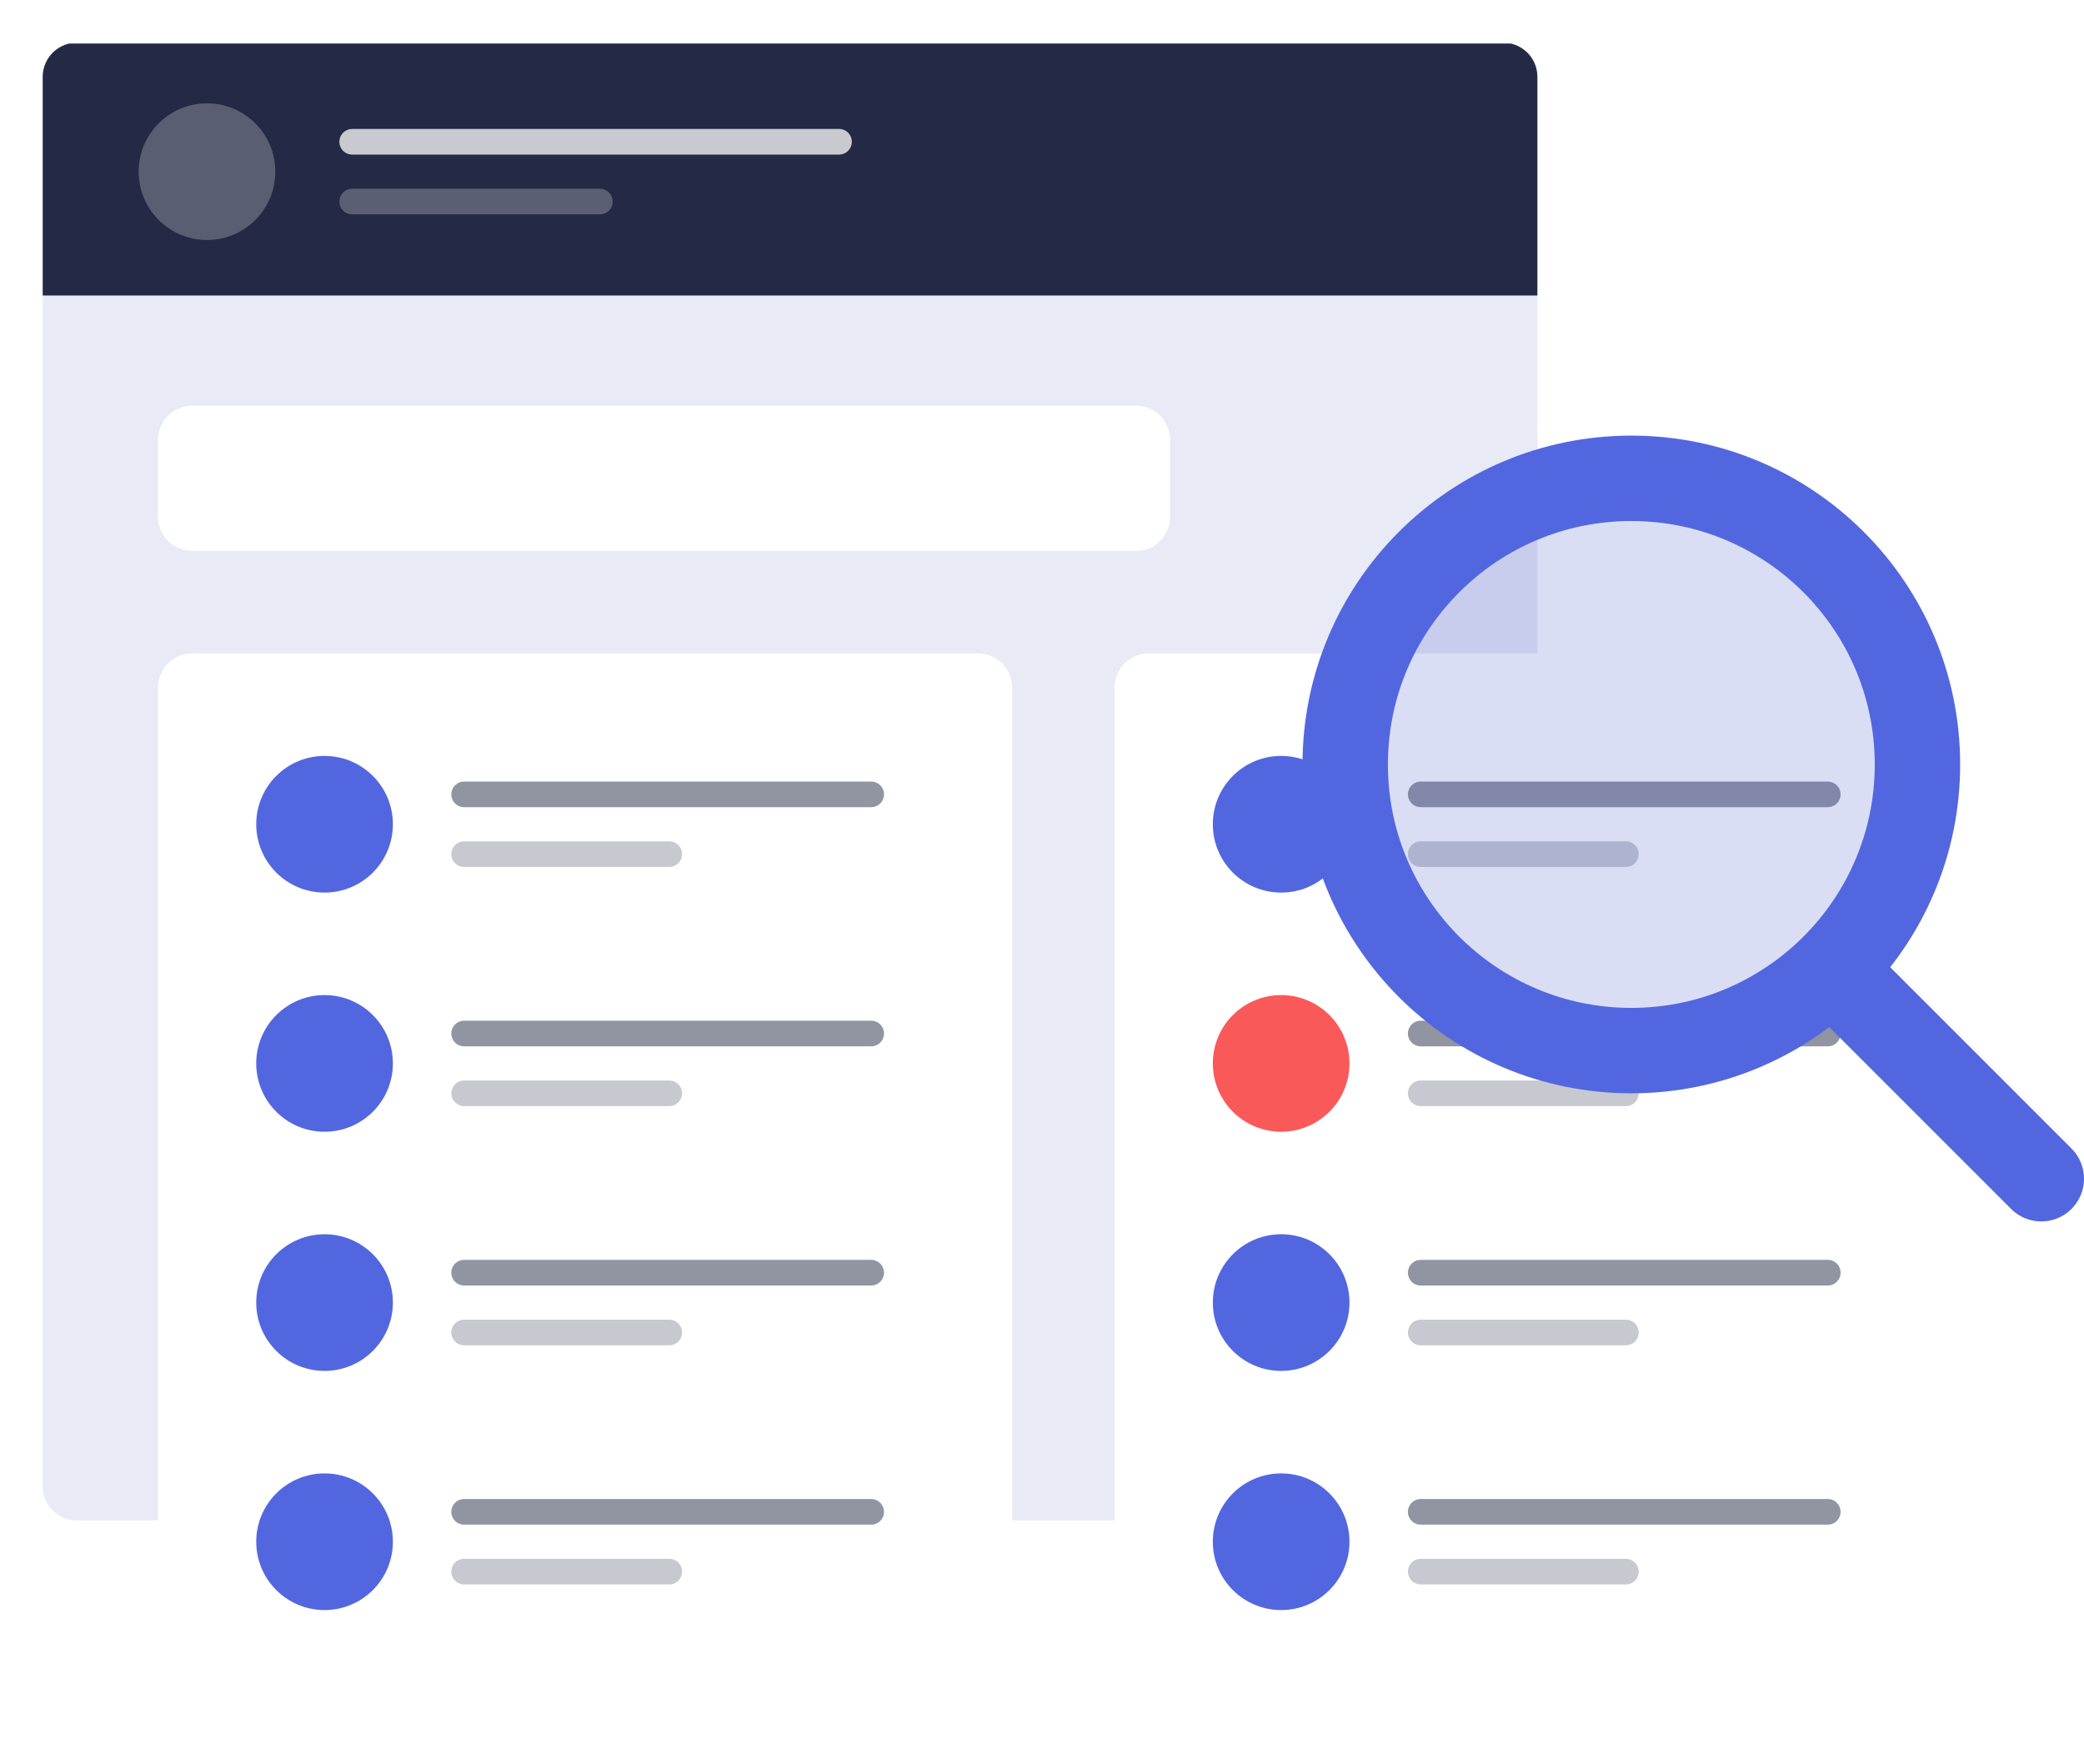 <?xml version="1.0" encoding="utf-8"?>
<svg width="488px" height="413px" viewBox="0 0 488 413" version="1.1" xmlns:xlink="http://www.w3.org/1999/xlink" xmlns="http://www.w3.org/2000/svg">
  <desc>Created with Lunacy</desc>
  <defs>
    <filter filterUnits="userSpaceOnUse" color-interpolation-filters="sRGB" id="filter_1">
      <feFlood flood-opacity="0" result="BackgroundImageFix" />
      <feColorMatrix in="SourceAlpha" type="matrix" values="0 0 0 0 0 0 0 0 0 0 0 0 0 0 0 0 0 0 127 0" />
      <feOffset dx="0" dy="5" />
      <feGaussianBlur stdDeviation="5" />
      <feColorMatrix type="matrix" values="0 0 0 0 0.286 0 0 0 0 0.365 0 0 0 0 0.812 0 0 0 0.082 0" />
      <feBlend mode="normal" in2="BackgroundImageFix" result="effect0_dropShadow" />
      <feBlend mode="normal" in="SourceGraphic" in2="effect0_dropShadow" result="shape" />
    </filter>
    <path d="M7.999 0L342.001 0Q342.197 0 342.393 0.01Q342.59 0.019 342.785 0.039Q342.98 0.058 343.175 0.087Q343.369 0.115 343.562 0.154Q343.754 0.192 343.945 0.24Q344.135 0.287 344.323 0.344Q344.511 0.401 344.696 0.468Q344.881 0.534 345.062 0.609Q345.243 0.684 345.421 0.768Q345.599 0.852 345.772 0.945Q345.945 1.037 346.113 1.138Q346.282 1.239 346.445 1.348Q346.608 1.457 346.766 1.574Q346.924 1.691 347.076 1.816Q347.227 1.94 347.373 2.072Q347.518 2.204 347.657 2.343Q347.796 2.482 347.928 2.627Q348.06 2.773 348.184 2.924Q348.309 3.076 348.426 3.234Q348.543 3.392 348.652 3.555Q348.761 3.718 348.862 3.887Q348.963 4.055 349.055 4.228Q349.148 4.401 349.232 4.579Q349.316 4.756 349.391 4.938Q349.466 5.119 349.532 5.304Q349.599 5.489 349.656 5.677Q349.712 5.865 349.76 6.055Q349.808 6.246 349.846 6.438Q349.885 6.631 349.913 6.825Q349.942 7.02 349.961 7.215Q349.981 7.41 349.99 7.607Q350 7.803 350 7.999L350 338.001Q350 338.197 349.99 338.393Q349.981 338.59 349.961 338.785Q349.942 338.98 349.913 339.175Q349.885 339.369 349.846 339.561Q349.808 339.754 349.76 339.945Q349.713 340.135 349.656 340.323Q349.599 340.511 349.532 340.696Q349.466 340.881 349.391 341.062Q349.316 341.243 349.232 341.421Q349.148 341.598 349.055 341.772Q348.963 341.945 348.862 342.113Q348.761 342.282 348.652 342.445Q348.543 342.608 348.426 342.766Q348.309 342.924 348.184 343.075Q348.06 343.227 347.928 343.373Q347.796 343.518 347.657 343.657Q347.518 343.796 347.373 343.928Q347.227 344.06 347.076 344.184Q346.924 344.309 346.766 344.426Q346.608 344.543 346.445 344.652Q346.282 344.761 346.113 344.862Q345.945 344.963 345.772 345.055Q345.598 345.148 345.421 345.232Q345.243 345.316 345.062 345.391Q344.881 345.466 344.696 345.532Q344.511 345.599 344.323 345.656Q344.135 345.713 343.945 345.76Q343.754 345.808 343.562 345.846Q343.369 345.885 343.175 345.913Q342.98 345.942 342.785 345.961Q342.59 345.981 342.393 345.99Q342.197 346 342.001 346L7.999 346Q7.803 346 7.607 345.99Q7.41 345.981 7.215 345.961Q7.02 345.942 6.825 345.913Q6.631 345.885 6.438 345.846Q6.246 345.808 6.055 345.76Q5.865 345.713 5.677 345.656Q5.489 345.599 5.304 345.532Q5.119 345.466 4.938 345.391Q4.756 345.316 4.579 345.232Q4.401 345.148 4.228 345.055Q4.055 344.963 3.887 344.862Q3.718 344.761 3.555 344.652Q3.392 344.543 3.234 344.426Q3.076 344.309 2.924 344.184Q2.773 344.06 2.627 343.928Q2.482 343.796 2.343 343.657Q2.204 343.518 2.072 343.373Q1.94 343.227 1.816 343.075Q1.691 342.924 1.574 342.766Q1.457 342.608 1.348 342.445Q1.239 342.282 1.138 342.113Q1.037 341.945 0.945 341.772Q0.852 341.598 0.768 341.421Q0.684 341.243 0.609 341.062Q0.534 340.881 0.468 340.696Q0.401 340.511 0.344 340.323Q0.287 340.135 0.24 339.945Q0.192 339.754 0.154 339.561Q0.115 339.369 0.087 339.175Q0.058 338.98 0.039 338.785Q0.019 338.59 0.01 338.393Q0 338.197 0 338.001L0 7.999Q0 7.803 0.01 7.607Q0.019 7.41 0.039 7.215Q0.058 7.02 0.087 6.825Q0.115 6.631 0.154 6.438Q0.192 6.246 0.24 6.055Q0.287 5.865 0.344 5.677Q0.401 5.489 0.468 5.304Q0.534 5.119 0.609 4.938Q0.684 4.756 0.768 4.579Q0.852 4.401 0.945 4.228Q1.037 4.055 1.138 3.887Q1.239 3.718 1.348 3.555Q1.457 3.392 1.574 3.234Q1.691 3.076 1.816 2.924Q1.94 2.773 2.072 2.627Q2.204 2.482 2.343 2.343Q2.482 2.204 2.627 2.072Q2.773 1.94 2.924 1.816Q3.076 1.691 3.234 1.574Q3.392 1.457 3.555 1.348Q3.718 1.239 3.887 1.138Q4.055 1.037 4.228 0.945Q4.401 0.852 4.579 0.768Q4.756 0.684 4.938 0.609Q5.119 0.534 5.304 0.468Q5.489 0.401 5.677 0.344Q5.865 0.287 6.055 0.24Q6.246 0.192 6.438 0.154Q6.631 0.115 6.825 0.087Q7.02 0.058 7.215 0.039Q7.41 0.019 7.607 0.01Q7.803 0 7.999 0L7.999 0Z" id="path_1" />
    <clipPath id="mask_1">
      <use xlink:href="#path_1" />
    </clipPath>
  </defs>
  <g id="Group-3" transform="translate(10 10)">
    <g id="Search">
      <path d="M7.999 0L342.001 0Q342.197 0 342.393 0.01Q342.59 0.019 342.785 0.039Q342.98 0.058 343.175 0.087Q343.369 0.115 343.562 0.154Q343.754 0.192 343.945 0.24Q344.135 0.287 344.323 0.344Q344.511 0.401 344.696 0.468Q344.881 0.534 345.062 0.609Q345.243 0.684 345.421 0.768Q345.599 0.852 345.772 0.945Q345.945 1.037 346.113 1.138Q346.282 1.239 346.445 1.348Q346.608 1.457 346.766 1.574Q346.924 1.691 347.076 1.816Q347.227 1.94 347.373 2.072Q347.518 2.204 347.657 2.343Q347.796 2.482 347.928 2.627Q348.06 2.773 348.184 2.924Q348.309 3.076 348.426 3.234Q348.543 3.392 348.652 3.555Q348.761 3.718 348.862 3.887Q348.963 4.055 349.055 4.228Q349.148 4.401 349.232 4.579Q349.316 4.756 349.391 4.938Q349.466 5.119 349.532 5.304Q349.599 5.489 349.656 5.677Q349.712 5.865 349.76 6.055Q349.808 6.246 349.846 6.438Q349.885 6.631 349.913 6.825Q349.942 7.02 349.961 7.215Q349.981 7.41 349.99 7.607Q350 7.803 350 7.999L350 338.001Q350 338.197 349.99 338.393Q349.981 338.59 349.961 338.785Q349.942 338.98 349.913 339.175Q349.885 339.369 349.846 339.561Q349.808 339.754 349.76 339.945Q349.713 340.135 349.656 340.323Q349.599 340.511 349.532 340.696Q349.466 340.881 349.391 341.062Q349.316 341.243 349.232 341.421Q349.148 341.598 349.055 341.772Q348.963 341.945 348.862 342.113Q348.761 342.282 348.652 342.445Q348.543 342.608 348.426 342.766Q348.309 342.924 348.184 343.075Q348.06 343.227 347.928 343.373Q347.796 343.518 347.657 343.657Q347.518 343.796 347.373 343.928Q347.227 344.06 347.076 344.184Q346.924 344.309 346.766 344.426Q346.608 344.543 346.445 344.652Q346.282 344.761 346.113 344.862Q345.945 344.963 345.772 345.055Q345.598 345.148 345.421 345.232Q345.243 345.316 345.062 345.391Q344.881 345.466 344.696 345.532Q344.511 345.599 344.323 345.656Q344.135 345.713 343.945 345.76Q343.754 345.808 343.562 345.846Q343.369 345.885 343.175 345.913Q342.98 345.942 342.785 345.961Q342.59 345.981 342.393 345.99Q342.197 346 342.001 346L7.999 346Q7.803 346 7.607 345.99Q7.41 345.981 7.215 345.961Q7.02 345.942 6.825 345.913Q6.631 345.885 6.438 345.846Q6.246 345.808 6.055 345.76Q5.865 345.713 5.677 345.656Q5.489 345.599 5.304 345.532Q5.119 345.466 4.938 345.391Q4.756 345.316 4.579 345.232Q4.401 345.148 4.228 345.055Q4.055 344.963 3.887 344.862Q3.718 344.761 3.555 344.652Q3.392 344.543 3.234 344.426Q3.076 344.309 2.924 344.184Q2.773 344.06 2.627 343.928Q2.482 343.796 2.343 343.657Q2.204 343.518 2.072 343.373Q1.94 343.227 1.816 343.075Q1.691 342.924 1.574 342.766Q1.457 342.608 1.348 342.445Q1.239 342.282 1.138 342.113Q1.037 341.945 0.945 341.772Q0.852 341.598 0.768 341.421Q0.684 341.243 0.609 341.062Q0.534 340.881 0.468 340.696Q0.401 340.511 0.344 340.323Q0.287 340.135 0.24 339.945Q0.192 339.754 0.154 339.561Q0.115 339.369 0.087 339.175Q0.058 338.98 0.039 338.785Q0.019 338.59 0.01 338.393Q0 338.197 0 338.001L0 7.999Q0 7.803 0.01 7.607Q0.019 7.41 0.039 7.215Q0.058 7.02 0.087 6.825Q0.115 6.631 0.154 6.438Q0.192 6.246 0.24 6.055Q0.287 5.865 0.344 5.677Q0.401 5.489 0.468 5.304Q0.534 5.119 0.609 4.938Q0.684 4.756 0.768 4.579Q0.852 4.401 0.945 4.228Q1.037 4.055 1.138 3.887Q1.239 3.718 1.348 3.555Q1.457 3.392 1.574 3.234Q1.691 3.076 1.816 2.924Q1.94 2.773 2.072 2.627Q2.204 2.482 2.343 2.343Q2.482 2.204 2.627 2.072Q2.773 1.94 2.924 1.816Q3.076 1.691 3.234 1.574Q3.392 1.457 3.555 1.348Q3.718 1.239 3.887 1.138Q4.055 1.037 4.228 0.945Q4.401 0.852 4.579 0.768Q4.756 0.684 4.938 0.609Q5.119 0.534 5.304 0.468Q5.489 0.401 5.677 0.344Q5.865 0.287 6.055 0.24Q6.246 0.192 6.438 0.154Q6.631 0.115 6.825 0.087Q7.02 0.058 7.215 0.039Q7.41 0.019 7.607 0.01Q7.803 0 7.999 0L7.999 0Z" id="Mask" fill="#E8EAF6" stroke="none" />
      <g clip-path="url(#mask_1)">
        <g id="Group-28" transform="translate(-3.53 0.197)">
          <path d="M0 0L547 0L547 59L0 59L0 0Z" id="Rectangle" fill="#242A45" stroke="none" />
          <g id="Group-7" transform="translate(26 14)">
            <path d="M16 32C24.837 32 32 24.837 32 16C32 7.163 24.837 0 16 0C7.163 0 0 7.163 0 16C0 24.837 7.163 32 16 32Z" id="Oval" fill="#FFFFFF" fill-opacity="0.245" stroke="none" />
            <g id="Group-6" transform="translate(47 6)">
              <path d="M2.999 0L117.001 0Q117.148 0 117.295 0.014Q117.442 0.029 117.586 0.058Q117.731 0.086 117.872 0.129Q118.013 0.172 118.149 0.228Q118.285 0.285 118.415 0.354Q118.545 0.424 118.667 0.505Q118.79 0.587 118.904 0.681Q119.017 0.774 119.122 0.878Q119.226 0.983 119.319 1.096Q119.413 1.21 119.495 1.333Q119.576 1.455 119.646 1.585Q119.715 1.715 119.772 1.851Q119.828 1.987 119.871 2.128Q119.914 2.269 119.942 2.414Q119.971 2.558 119.986 2.705Q120 2.852 120 2.999L120 3.001Q120 3.148 119.986 3.295Q119.971 3.442 119.942 3.586Q119.914 3.731 119.871 3.872Q119.828 4.013 119.772 4.149Q119.715 4.285 119.646 4.415Q119.576 4.545 119.495 4.667Q119.413 4.79 119.319 4.904Q119.226 5.017 119.122 5.122Q119.017 5.226 118.904 5.319Q118.79 5.413 118.667 5.495Q118.545 5.576 118.415 5.646Q118.285 5.715 118.149 5.772Q118.013 5.828 117.872 5.871Q117.731 5.914 117.586 5.942Q117.442 5.971 117.295 5.986Q117.148 6 117.001 6L2.999 6Q2.852 6 2.705 5.986Q2.558 5.971 2.414 5.942Q2.269 5.914 2.128 5.871Q1.987 5.828 1.851 5.772Q1.715 5.715 1.585 5.646Q1.455 5.576 1.333 5.495Q1.21 5.413 1.096 5.319Q0.983 5.226 0.878 5.122Q0.774 5.017 0.681 4.904Q0.587 4.79 0.505 4.667Q0.424 4.545 0.354 4.415Q0.285 4.285 0.228 4.149Q0.172 4.013 0.129 3.872Q0.086 3.731 0.058 3.586Q0.029 3.442 0.014 3.295Q0 3.148 0 3.001L0 2.999Q0 2.852 0.014 2.705Q0.029 2.558 0.058 2.414Q0.086 2.269 0.129 2.128Q0.172 1.987 0.228 1.851Q0.285 1.715 0.354 1.585Q0.424 1.455 0.505 1.333Q0.587 1.21 0.681 1.096Q0.774 0.983 0.878 0.878Q0.983 0.774 1.096 0.681Q1.21 0.587 1.333 0.505Q1.455 0.424 1.585 0.354Q1.715 0.285 1.851 0.228Q1.987 0.172 2.128 0.129Q2.269 0.086 2.414 0.058Q2.558 0.029 2.705 0.014Q2.852 0 2.999 0Z" id="Rectangle" fill="#FFFFFF" fill-opacity="0.75" stroke="none" />
              <path d="M2.999 0L61.001 0Q61.148 0 61.295 0.014Q61.442 0.029 61.586 0.058Q61.731 0.086 61.872 0.129Q62.013 0.172 62.149 0.228Q62.285 0.285 62.415 0.354Q62.545 0.424 62.667 0.505Q62.79 0.587 62.904 0.681Q63.017 0.774 63.122 0.878Q63.226 0.983 63.319 1.096Q63.413 1.21 63.495 1.333Q63.576 1.455 63.646 1.585Q63.715 1.715 63.772 1.851Q63.828 1.987 63.871 2.128Q63.914 2.269 63.942 2.414Q63.971 2.558 63.986 2.705Q64 2.852 64 2.999L64 3.001Q64 3.148 63.986 3.295Q63.971 3.442 63.942 3.586Q63.914 3.731 63.871 3.872Q63.828 4.013 63.772 4.149Q63.715 4.285 63.646 4.415Q63.576 4.545 63.495 4.667Q63.413 4.79 63.319 4.904Q63.226 5.017 63.122 5.122Q63.017 5.226 62.904 5.319Q62.79 5.413 62.667 5.495Q62.545 5.576 62.415 5.646Q62.285 5.715 62.149 5.772Q62.013 5.828 61.872 5.871Q61.731 5.914 61.586 5.942Q61.442 5.971 61.295 5.986Q61.148 6 61.001 6L2.999 6Q2.852 6 2.705 5.986Q2.558 5.971 2.414 5.942Q2.269 5.914 2.128 5.871Q1.987 5.828 1.851 5.772Q1.715 5.715 1.585 5.646Q1.455 5.576 1.333 5.495Q1.21 5.413 1.096 5.319Q0.983 5.226 0.878 5.122Q0.774 5.017 0.681 4.904Q0.587 4.79 0.505 4.667Q0.424 4.545 0.354 4.415Q0.285 4.285 0.228 4.149Q0.172 4.013 0.129 3.872Q0.086 3.731 0.058 3.586Q0.029 3.442 0.014 3.295Q0 3.148 0 3.001L0 2.999Q0 2.852 0.014 2.705Q0.029 2.558 0.058 2.414Q0.086 2.269 0.129 2.128Q0.172 1.987 0.228 1.851Q0.285 1.715 0.354 1.585Q0.424 1.455 0.505 1.333Q0.587 1.21 0.681 1.096Q0.774 0.983 0.878 0.878Q0.983 0.774 1.096 0.681Q1.21 0.587 1.333 0.505Q1.455 0.424 1.585 0.354Q1.715 0.285 1.851 0.228Q1.987 0.172 2.128 0.129Q2.269 0.086 2.414 0.058Q2.558 0.029 2.705 0.014Q2.852 0 2.999 0Z" transform="translate(0 14)" id="Rectangle-Copy-6" fill="#FFFFFF" fill-opacity="0.25" stroke="none" />
            </g>
          </g>
        </g>
      </g>
    </g>
    <g id="Group-2" transform="translate(27 138)">
      <g filter="url(#filter_1)">
        <path d="M7.999 0L192.001 0Q192.197 0 192.393 0.01Q192.59 0.019 192.785 0.039Q192.98 0.058 193.175 0.087Q193.369 0.115 193.562 0.154Q193.754 0.192 193.945 0.24Q194.135 0.287 194.323 0.344Q194.511 0.401 194.696 0.468Q194.881 0.534 195.062 0.609Q195.243 0.684 195.421 0.768Q195.599 0.852 195.772 0.945Q195.945 1.037 196.113 1.138Q196.282 1.239 196.445 1.348Q196.608 1.457 196.766 1.574Q196.924 1.691 197.076 1.816Q197.227 1.94 197.373 2.072Q197.518 2.204 197.657 2.343Q197.796 2.482 197.928 2.627Q198.06 2.773 198.184 2.924Q198.309 3.076 198.426 3.234Q198.543 3.392 198.652 3.555Q198.761 3.718 198.862 3.887Q198.963 4.055 199.055 4.228Q199.148 4.401 199.232 4.579Q199.316 4.756 199.391 4.938Q199.466 5.119 199.532 5.304Q199.599 5.489 199.656 5.677Q199.713 5.865 199.76 6.055Q199.808 6.246 199.846 6.438Q199.885 6.631 199.913 6.825Q199.942 7.02 199.961 7.215Q199.981 7.41 199.99 7.607Q200 7.803 200 7.999L200 247.001Q200 247.197 199.99 247.393Q199.981 247.59 199.961 247.785Q199.942 247.98 199.913 248.175Q199.885 248.369 199.846 248.562Q199.808 248.754 199.76 248.945Q199.713 249.135 199.656 249.323Q199.599 249.511 199.532 249.696Q199.466 249.881 199.391 250.062Q199.316 250.243 199.232 250.421Q199.148 250.599 199.055 250.772Q198.963 250.945 198.862 251.113Q198.761 251.282 198.652 251.445Q198.543 251.608 198.426 251.766Q198.309 251.924 198.184 252.076Q198.06 252.227 197.928 252.373Q197.796 252.518 197.657 252.657Q197.518 252.796 197.373 252.928Q197.227 253.06 197.076 253.184Q196.924 253.309 196.766 253.426Q196.608 253.543 196.445 253.652Q196.282 253.761 196.113 253.862Q195.945 253.963 195.772 254.055Q195.599 254.148 195.421 254.232Q195.243 254.316 195.062 254.391Q194.881 254.466 194.696 254.532Q194.511 254.599 194.323 254.656Q194.135 254.713 193.945 254.76Q193.754 254.808 193.562 254.846Q193.369 254.885 193.175 254.913Q192.98 254.942 192.785 254.962Q192.59 254.981 192.393 254.99Q192.197 255 192.001 255L7.999 255Q7.803 255 7.607 254.99Q7.41 254.981 7.215 254.962Q7.02 254.942 6.825 254.913Q6.631 254.885 6.438 254.846Q6.246 254.808 6.055 254.76Q5.865 254.713 5.677 254.656Q5.489 254.599 5.304 254.532Q5.119 254.466 4.938 254.391Q4.756 254.316 4.579 254.232Q4.401 254.148 4.228 254.055Q4.055 253.963 3.887 253.862Q3.718 253.761 3.555 253.652Q3.392 253.543 3.234 253.426Q3.076 253.309 2.924 253.184Q2.773 253.06 2.627 252.928Q2.482 252.796 2.343 252.657Q2.204 252.518 2.072 252.373Q1.94 252.227 1.816 252.076Q1.691 251.924 1.574 251.766Q1.457 251.608 1.348 251.445Q1.239 251.282 1.138 251.113Q1.037 250.945 0.945 250.772Q0.852 250.599 0.768 250.421Q0.684 250.243 0.609 250.062Q0.534 249.881 0.468 249.696Q0.401 249.511 0.344 249.323Q0.287 249.135 0.24 248.945Q0.192 248.754 0.154 248.562Q0.115 248.369 0.087 248.175Q0.058 247.98 0.039 247.785Q0.019 247.59 0.01 247.393Q0 247.197 0 247.001L0 7.999Q0 7.803 0.01 7.607Q0.019 7.41 0.039 7.215Q0.058 7.02 0.087 6.825Q0.115 6.631 0.154 6.438Q0.192 6.246 0.24 6.055Q0.287 5.865 0.344 5.677Q0.401 5.489 0.468 5.304Q0.534 5.119 0.609 4.938Q0.684 4.756 0.768 4.579Q0.852 4.401 0.945 4.228Q1.037 4.055 1.138 3.887Q1.239 3.718 1.348 3.555Q1.457 3.392 1.574 3.234Q1.691 3.076 1.816 2.924Q1.94 2.773 2.072 2.627Q2.204 2.482 2.343 2.343Q2.482 2.204 2.627 2.072Q2.773 1.94 2.924 1.816Q3.076 1.691 3.234 1.574Q3.392 1.457 3.555 1.348Q3.718 1.239 3.887 1.138Q4.055 1.037 4.228 0.945Q4.401 0.852 4.579 0.768Q4.756 0.684 4.938 0.609Q5.119 0.534 5.304 0.468Q5.489 0.401 5.677 0.344Q5.865 0.287 6.055 0.24Q6.246 0.192 6.438 0.154Q6.631 0.115 6.825 0.087Q7.02 0.058 7.215 0.039Q7.41 0.019 7.607 0.01Q7.803 0 7.999 0L7.999 0Z" id="Rectangle" fill="#FFFFFF" stroke="none" />
      </g>
      <g id="Group" transform="translate(23 29)">
        <path d="M2.999 0L98.318 0Q98.466 0 98.612 0.014Q98.759 0.029 98.903 0.058Q99.048 0.086 99.189 0.129Q99.33 0.172 99.466 0.228Q99.602 0.285 99.732 0.354Q99.862 0.424 99.984 0.505Q100.107 0.587 100.221 0.681Q100.335 0.774 100.439 0.878Q100.543 0.983 100.637 1.096Q100.73 1.21 100.812 1.333Q100.894 1.455 100.963 1.585Q101.033 1.715 101.089 1.851Q101.145 1.987 101.188 2.128Q101.231 2.269 101.26 2.414Q101.288 2.558 101.303 2.705Q101.317 2.852 101.317 2.999L101.317 3.001Q101.317 3.148 101.303 3.295Q101.288 3.442 101.26 3.586Q101.231 3.731 101.188 3.872Q101.145 4.013 101.089 4.149Q101.033 4.285 100.963 4.415Q100.894 4.545 100.812 4.667Q100.73 4.79 100.637 4.904Q100.543 5.017 100.439 5.122Q100.335 5.226 100.221 5.319Q100.107 5.413 99.984 5.495Q99.862 5.576 99.732 5.646Q99.602 5.715 99.466 5.772Q99.33 5.828 99.189 5.871Q99.048 5.914 98.903 5.942Q98.759 5.971 98.612 5.986Q98.466 6 98.318 6L2.999 6Q2.852 6 2.705 5.986Q2.558 5.971 2.414 5.942Q2.269 5.914 2.128 5.871Q1.987 5.828 1.851 5.772Q1.715 5.715 1.585 5.646Q1.455 5.576 1.333 5.495Q1.21 5.413 1.096 5.319Q0.983 5.226 0.878 5.122Q0.774 5.017 0.681 4.904Q0.587 4.79 0.505 4.667Q0.424 4.545 0.354 4.415Q0.285 4.285 0.228 4.149Q0.172 4.013 0.129 3.872Q0.086 3.731 0.058 3.586Q0.029 3.442 0.014 3.295Q0 3.148 0 3.001L0 2.999Q0 2.852 0.014 2.705Q0.029 2.558 0.058 2.414Q0.086 2.269 0.129 2.128Q0.172 1.987 0.228 1.851Q0.285 1.715 0.354 1.585Q0.424 1.455 0.505 1.333Q0.587 1.21 0.681 1.096Q0.774 0.983 0.878 0.878Q0.983 0.774 1.096 0.681Q1.21 0.587 1.333 0.505Q1.455 0.424 1.585 0.354Q1.715 0.285 1.851 0.228Q1.987 0.172 2.128 0.129Q2.269 0.086 2.414 0.058Q2.558 0.029 2.705 0.014Q2.852 0 2.999 0Z" transform="translate(45.683 6)" id="Rectangle" fill="#242A45" fill-opacity="0.5" stroke="none" />
        <path d="M16 32C24.837 32 32 24.837 32 16C32 7.163 24.837 0 16 0C7.163 0 0 7.163 0 16C0 24.837 7.163 32 16 32Z" id="Oval" fill="#5267DF" stroke="none" />
        <path d="M2.999 0L51.037 0Q51.184 0 51.331 0.014Q51.477 0.029 51.622 0.058Q51.767 0.086 51.907 0.129Q52.048 0.172 52.185 0.228Q52.321 0.285 52.451 0.354Q52.581 0.424 52.703 0.505Q52.826 0.587 52.94 0.681Q53.053 0.774 53.157 0.878Q53.262 0.983 53.355 1.096Q53.449 1.21 53.531 1.333Q53.612 1.455 53.682 1.585Q53.751 1.715 53.808 1.851Q53.864 1.987 53.907 2.128Q53.95 2.269 53.978 2.414Q54.007 2.558 54.022 2.705Q54.036 2.852 54.036 2.999L54.036 3.001Q54.036 3.148 54.022 3.295Q54.007 3.442 53.978 3.586Q53.95 3.731 53.907 3.872Q53.864 4.013 53.808 4.149Q53.751 4.285 53.682 4.415Q53.612 4.545 53.531 4.667Q53.449 4.79 53.355 4.904Q53.262 5.017 53.157 5.122Q53.053 5.226 52.94 5.319Q52.826 5.413 52.703 5.495Q52.581 5.576 52.451 5.646Q52.321 5.715 52.185 5.772Q52.048 5.828 51.907 5.871Q51.767 5.914 51.622 5.942Q51.477 5.971 51.331 5.986Q51.184 6 51.037 6L2.999 6Q2.852 6 2.705 5.986Q2.558 5.971 2.414 5.942Q2.269 5.914 2.128 5.871Q1.987 5.828 1.851 5.772Q1.715 5.715 1.585 5.646Q1.455 5.576 1.333 5.495Q1.21 5.413 1.096 5.319Q0.983 5.226 0.878 5.122Q0.774 5.017 0.681 4.904Q0.587 4.79 0.505 4.667Q0.424 4.545 0.354 4.415Q0.285 4.285 0.228 4.149Q0.172 4.013 0.129 3.872Q0.086 3.731 0.058 3.586Q0.029 3.442 0.014 3.295Q0 3.148 0 3.001L0 2.999Q0 2.852 0.014 2.705Q0.029 2.558 0.058 2.414Q0.086 2.269 0.129 2.128Q0.172 1.987 0.228 1.851Q0.285 1.715 0.354 1.585Q0.424 1.455 0.505 1.333Q0.587 1.21 0.681 1.096Q0.774 0.983 0.878 0.878Q0.983 0.774 1.096 0.681Q1.21 0.587 1.333 0.505Q1.455 0.424 1.585 0.354Q1.715 0.285 1.851 0.228Q1.987 0.172 2.128 0.129Q2.269 0.086 2.414 0.058Q2.558 0.029 2.705 0.014Q2.852 0 2.999 0L2.999 0Z" transform="translate(45.683 20)" id="Rectangle-Copy-6" fill="#242A45" fill-opacity="0.25" stroke="none" />
        <g id="Group-29-Copy" transform="translate(0 56)">
          <path d="M16 32C24.837 32 32 24.837 32 16C32 7.163 24.837 0 16 0C7.163 0 0 7.163 0 16C0 24.837 7.163 32 16 32Z" id="Oval" fill="#5267DF" stroke="none" />
          <path d="M2.999 0L98.318 0Q98.466 0 98.612 0.014Q98.759 0.029 98.903 0.058Q99.048 0.086 99.189 0.129Q99.33 0.172 99.466 0.228Q99.602 0.285 99.732 0.354Q99.862 0.424 99.984 0.505Q100.107 0.587 100.221 0.681Q100.335 0.774 100.439 0.878Q100.543 0.983 100.637 1.096Q100.73 1.21 100.812 1.333Q100.894 1.455 100.963 1.585Q101.033 1.715 101.089 1.851Q101.145 1.987 101.188 2.128Q101.231 2.269 101.26 2.414Q101.288 2.558 101.303 2.705Q101.317 2.852 101.317 2.999L101.317 3.001Q101.317 3.148 101.303 3.295Q101.288 3.442 101.26 3.586Q101.231 3.731 101.188 3.872Q101.145 4.013 101.089 4.149Q101.033 4.285 100.963 4.415Q100.894 4.545 100.812 4.667Q100.73 4.79 100.637 4.904Q100.543 5.017 100.439 5.122Q100.335 5.226 100.221 5.319Q100.107 5.413 99.984 5.495Q99.862 5.576 99.732 5.646Q99.602 5.715 99.466 5.772Q99.33 5.828 99.189 5.871Q99.048 5.914 98.903 5.942Q98.759 5.971 98.612 5.986Q98.466 6 98.318 6L2.999 6Q2.852 6 2.705 5.986Q2.558 5.971 2.414 5.942Q2.269 5.914 2.128 5.871Q1.987 5.828 1.851 5.772Q1.715 5.715 1.585 5.646Q1.455 5.576 1.333 5.495Q1.21 5.413 1.096 5.319Q0.983 5.226 0.878 5.122Q0.774 5.017 0.681 4.904Q0.587 4.79 0.505 4.667Q0.424 4.545 0.354 4.415Q0.285 4.285 0.228 4.149Q0.172 4.013 0.129 3.872Q0.086 3.731 0.058 3.586Q0.029 3.442 0.014 3.295Q0 3.148 0 3.001L0 2.999Q0 2.852 0.014 2.705Q0.029 2.558 0.058 2.414Q0.086 2.269 0.129 2.128Q0.172 1.987 0.228 1.851Q0.285 1.715 0.354 1.585Q0.424 1.455 0.505 1.333Q0.587 1.21 0.681 1.096Q0.774 0.983 0.878 0.878Q0.983 0.774 1.096 0.681Q1.21 0.587 1.333 0.505Q1.455 0.424 1.585 0.354Q1.715 0.285 1.851 0.228Q1.987 0.172 2.128 0.129Q2.269 0.086 2.414 0.058Q2.558 0.029 2.705 0.014Q2.852 0 2.999 0Z" transform="translate(45.683 6)" id="Rectangle" fill="#242A45" fill-opacity="0.5" stroke="none" />
          <path d="M2.999 0L51.037 0Q51.184 0 51.331 0.014Q51.477 0.029 51.622 0.058Q51.767 0.086 51.907 0.129Q52.048 0.172 52.185 0.228Q52.321 0.285 52.451 0.354Q52.581 0.424 52.703 0.505Q52.826 0.587 52.94 0.681Q53.053 0.774 53.157 0.878Q53.262 0.983 53.355 1.096Q53.449 1.21 53.531 1.333Q53.612 1.455 53.682 1.585Q53.751 1.715 53.808 1.851Q53.864 1.987 53.907 2.128Q53.95 2.269 53.978 2.414Q54.007 2.558 54.022 2.705Q54.036 2.852 54.036 2.999L54.036 3.001Q54.036 3.148 54.022 3.295Q54.007 3.442 53.978 3.586Q53.95 3.731 53.907 3.872Q53.864 4.013 53.808 4.149Q53.751 4.285 53.682 4.415Q53.612 4.545 53.531 4.667Q53.449 4.79 53.355 4.904Q53.262 5.017 53.157 5.122Q53.053 5.226 52.94 5.319Q52.826 5.413 52.703 5.495Q52.581 5.576 52.451 5.646Q52.321 5.715 52.185 5.772Q52.048 5.828 51.907 5.871Q51.767 5.914 51.622 5.942Q51.477 5.971 51.331 5.986Q51.184 6 51.037 6L2.999 6Q2.852 6 2.705 5.986Q2.558 5.971 2.414 5.942Q2.269 5.914 2.128 5.871Q1.987 5.828 1.851 5.772Q1.715 5.715 1.585 5.646Q1.455 5.576 1.333 5.495Q1.21 5.413 1.096 5.319Q0.983 5.226 0.878 5.122Q0.774 5.017 0.681 4.904Q0.587 4.79 0.505 4.667Q0.424 4.545 0.354 4.415Q0.285 4.285 0.228 4.149Q0.172 4.013 0.129 3.872Q0.086 3.731 0.058 3.586Q0.029 3.442 0.014 3.295Q0 3.148 0 3.001L0 2.999Q0 2.852 0.014 2.705Q0.029 2.558 0.058 2.414Q0.086 2.269 0.129 2.128Q0.172 1.987 0.228 1.851Q0.285 1.715 0.354 1.585Q0.424 1.455 0.505 1.333Q0.587 1.21 0.681 1.096Q0.774 0.983 0.878 0.878Q0.983 0.774 1.096 0.681Q1.21 0.587 1.333 0.505Q1.455 0.424 1.585 0.354Q1.715 0.285 1.851 0.228Q1.987 0.172 2.128 0.129Q2.269 0.086 2.414 0.058Q2.558 0.029 2.705 0.014Q2.852 0 2.999 0L2.999 0Z" transform="translate(45.683 20)" id="Rectangle-Copy-6" fill="#242A45" fill-opacity="0.25" stroke="none" />
        </g>
        <g id="Group-29-Copy-2" transform="translate(0 112)">
          <path d="M16 32C24.837 32 32 24.837 32 16C32 7.163 24.837 0 16 0C7.163 0 0 7.163 0 16C0 24.837 7.163 32 16 32Z" id="Oval" fill="#5267DF" stroke="none" />
          <path d="M2.999 0L98.318 0Q98.466 0 98.612 0.014Q98.759 0.029 98.903 0.058Q99.048 0.086 99.189 0.129Q99.33 0.172 99.466 0.228Q99.602 0.285 99.732 0.354Q99.862 0.424 99.984 0.505Q100.107 0.587 100.221 0.681Q100.335 0.774 100.439 0.878Q100.543 0.983 100.637 1.096Q100.73 1.21 100.812 1.333Q100.894 1.455 100.963 1.585Q101.033 1.715 101.089 1.851Q101.145 1.987 101.188 2.128Q101.231 2.269 101.26 2.414Q101.288 2.558 101.303 2.705Q101.317 2.852 101.317 2.999L101.317 3.001Q101.317 3.148 101.303 3.295Q101.288 3.442 101.26 3.586Q101.231 3.731 101.188 3.872Q101.145 4.013 101.089 4.149Q101.033 4.285 100.963 4.415Q100.894 4.545 100.812 4.667Q100.73 4.79 100.637 4.904Q100.543 5.017 100.439 5.122Q100.335 5.226 100.221 5.319Q100.107 5.413 99.984 5.495Q99.862 5.576 99.732 5.646Q99.602 5.715 99.466 5.772Q99.33 5.828 99.189 5.871Q99.048 5.914 98.903 5.942Q98.759 5.971 98.612 5.986Q98.466 6 98.318 6L2.999 6Q2.852 6 2.705 5.986Q2.558 5.971 2.414 5.942Q2.269 5.914 2.128 5.871Q1.987 5.828 1.851 5.772Q1.715 5.715 1.585 5.646Q1.455 5.576 1.333 5.495Q1.21 5.413 1.096 5.319Q0.983 5.226 0.878 5.122Q0.774 5.017 0.681 4.904Q0.587 4.79 0.505 4.667Q0.424 4.545 0.354 4.415Q0.285 4.285 0.228 4.149Q0.172 4.013 0.129 3.872Q0.086 3.731 0.058 3.586Q0.029 3.442 0.014 3.295Q0 3.148 0 3.001L0 2.999Q0 2.852 0.014 2.705Q0.029 2.558 0.058 2.414Q0.086 2.269 0.129 2.128Q0.172 1.987 0.228 1.851Q0.285 1.715 0.354 1.585Q0.424 1.455 0.505 1.333Q0.587 1.21 0.681 1.096Q0.774 0.983 0.878 0.878Q0.983 0.774 1.096 0.681Q1.21 0.587 1.333 0.505Q1.455 0.424 1.585 0.354Q1.715 0.285 1.851 0.228Q1.987 0.172 2.128 0.129Q2.269 0.086 2.414 0.058Q2.558 0.029 2.705 0.014Q2.852 0 2.999 0Z" transform="translate(45.683 6)" id="Rectangle" fill="#242A45" fill-opacity="0.5" stroke="none" />
          <path d="M2.999 0L51.037 0Q51.184 0 51.331 0.014Q51.477 0.029 51.622 0.058Q51.767 0.086 51.907 0.129Q52.048 0.172 52.185 0.228Q52.321 0.285 52.451 0.354Q52.581 0.424 52.703 0.505Q52.826 0.587 52.94 0.681Q53.053 0.774 53.157 0.878Q53.262 0.983 53.355 1.096Q53.449 1.21 53.531 1.333Q53.612 1.455 53.682 1.585Q53.751 1.715 53.808 1.851Q53.864 1.987 53.907 2.128Q53.95 2.269 53.978 2.414Q54.007 2.558 54.022 2.705Q54.036 2.852 54.036 2.999L54.036 3.001Q54.036 3.148 54.022 3.295Q54.007 3.442 53.978 3.586Q53.95 3.731 53.907 3.872Q53.864 4.013 53.808 4.149Q53.751 4.285 53.682 4.415Q53.612 4.545 53.531 4.667Q53.449 4.79 53.355 4.904Q53.262 5.017 53.157 5.122Q53.053 5.226 52.94 5.319Q52.826 5.413 52.703 5.495Q52.581 5.576 52.451 5.646Q52.321 5.715 52.185 5.772Q52.048 5.828 51.907 5.871Q51.767 5.914 51.622 5.942Q51.477 5.971 51.331 5.986Q51.184 6 51.037 6L2.999 6Q2.852 6 2.705 5.986Q2.558 5.971 2.414 5.942Q2.269 5.914 2.128 5.871Q1.987 5.828 1.851 5.772Q1.715 5.715 1.585 5.646Q1.455 5.576 1.333 5.495Q1.21 5.413 1.096 5.319Q0.983 5.226 0.878 5.122Q0.774 5.017 0.681 4.904Q0.587 4.79 0.505 4.667Q0.424 4.545 0.354 4.415Q0.285 4.285 0.228 4.149Q0.172 4.013 0.129 3.872Q0.086 3.731 0.058 3.586Q0.029 3.442 0.014 3.295Q0 3.148 0 3.001L0 2.999Q0 2.852 0.014 2.705Q0.029 2.558 0.058 2.414Q0.086 2.269 0.129 2.128Q0.172 1.987 0.228 1.851Q0.285 1.715 0.354 1.585Q0.424 1.455 0.505 1.333Q0.587 1.21 0.681 1.096Q0.774 0.983 0.878 0.878Q0.983 0.774 1.096 0.681Q1.21 0.587 1.333 0.505Q1.455 0.424 1.585 0.354Q1.715 0.285 1.851 0.228Q1.987 0.172 2.128 0.129Q2.269 0.086 2.414 0.058Q2.558 0.029 2.705 0.014Q2.852 0 2.999 0L2.999 0Z" transform="translate(45.683 20)" id="Rectangle-Copy-6" fill="#242A45" fill-opacity="0.25" stroke="none" />
        </g>
        <g id="Group-29-Copy-3" transform="translate(0 168)">
          <path d="M16 32C24.837 32 32 24.837 32 16C32 7.163 24.837 0 16 0C7.163 0 0 7.163 0 16C0 24.837 7.163 32 16 32Z" id="Oval" fill="#5267DF" stroke="none" />
          <path d="M2.999 0L98.318 0Q98.466 0 98.612 0.014Q98.759 0.029 98.903 0.058Q99.048 0.086 99.189 0.129Q99.33 0.172 99.466 0.228Q99.602 0.285 99.732 0.354Q99.862 0.424 99.984 0.505Q100.107 0.587 100.221 0.681Q100.335 0.774 100.439 0.878Q100.543 0.983 100.637 1.096Q100.73 1.21 100.812 1.333Q100.894 1.455 100.963 1.585Q101.033 1.715 101.089 1.851Q101.145 1.987 101.188 2.128Q101.231 2.269 101.26 2.414Q101.288 2.558 101.303 2.705Q101.317 2.852 101.317 2.999L101.317 3.001Q101.317 3.148 101.303 3.295Q101.288 3.442 101.26 3.586Q101.231 3.731 101.188 3.872Q101.145 4.013 101.089 4.149Q101.033 4.285 100.963 4.415Q100.894 4.545 100.812 4.667Q100.73 4.79 100.637 4.904Q100.543 5.017 100.439 5.122Q100.335 5.226 100.221 5.319Q100.107 5.413 99.984 5.495Q99.862 5.576 99.732 5.646Q99.602 5.715 99.466 5.772Q99.33 5.828 99.189 5.871Q99.048 5.914 98.903 5.942Q98.759 5.971 98.612 5.986Q98.466 6 98.318 6L2.999 6Q2.852 6 2.705 5.986Q2.558 5.971 2.414 5.942Q2.269 5.914 2.128 5.871Q1.987 5.828 1.851 5.772Q1.715 5.715 1.585 5.646Q1.455 5.576 1.333 5.495Q1.21 5.413 1.096 5.319Q0.983 5.226 0.878 5.122Q0.774 5.017 0.681 4.904Q0.587 4.79 0.505 4.667Q0.424 4.545 0.354 4.415Q0.285 4.285 0.228 4.149Q0.172 4.013 0.129 3.872Q0.086 3.731 0.058 3.586Q0.029 3.442 0.014 3.295Q0 3.148 0 3.001L0 2.999Q0 2.852 0.014 2.705Q0.029 2.558 0.058 2.414Q0.086 2.269 0.129 2.128Q0.172 1.987 0.228 1.851Q0.285 1.715 0.354 1.585Q0.424 1.455 0.505 1.333Q0.587 1.21 0.681 1.096Q0.774 0.983 0.878 0.878Q0.983 0.774 1.096 0.681Q1.21 0.587 1.333 0.505Q1.455 0.424 1.585 0.354Q1.715 0.285 1.851 0.228Q1.987 0.172 2.128 0.129Q2.269 0.086 2.414 0.058Q2.558 0.029 2.705 0.014Q2.852 0 2.999 0Z" transform="translate(45.683 6)" id="Rectangle" fill="#242A45" fill-opacity="0.5" stroke="none" />
          <path d="M2.999 0L51.037 0Q51.184 0 51.331 0.014Q51.477 0.029 51.622 0.058Q51.767 0.086 51.907 0.129Q52.048 0.172 52.185 0.228Q52.321 0.285 52.451 0.354Q52.581 0.424 52.703 0.505Q52.826 0.587 52.94 0.681Q53.053 0.774 53.157 0.878Q53.262 0.983 53.355 1.096Q53.449 1.21 53.531 1.333Q53.612 1.455 53.682 1.585Q53.751 1.715 53.808 1.851Q53.864 1.987 53.907 2.128Q53.95 2.269 53.978 2.414Q54.007 2.558 54.022 2.705Q54.036 2.852 54.036 2.999L54.036 3.001Q54.036 3.148 54.022 3.295Q54.007 3.442 53.978 3.586Q53.95 3.731 53.907 3.872Q53.864 4.013 53.808 4.149Q53.751 4.285 53.682 4.415Q53.612 4.545 53.531 4.667Q53.449 4.79 53.355 4.904Q53.262 5.017 53.157 5.122Q53.053 5.226 52.94 5.319Q52.826 5.413 52.703 5.495Q52.581 5.576 52.451 5.646Q52.321 5.715 52.185 5.772Q52.048 5.828 51.907 5.871Q51.767 5.914 51.622 5.942Q51.477 5.971 51.331 5.986Q51.184 6 51.037 6L2.999 6Q2.852 6 2.705 5.986Q2.558 5.971 2.414 5.942Q2.269 5.914 2.128 5.871Q1.987 5.828 1.851 5.772Q1.715 5.715 1.585 5.646Q1.455 5.576 1.333 5.495Q1.21 5.413 1.096 5.319Q0.983 5.226 0.878 5.122Q0.774 5.017 0.681 4.904Q0.587 4.79 0.505 4.667Q0.424 4.545 0.354 4.415Q0.285 4.285 0.228 4.149Q0.172 4.013 0.129 3.872Q0.086 3.731 0.058 3.586Q0.029 3.442 0.014 3.295Q0 3.148 0 3.001L0 2.999Q0 2.852 0.014 2.705Q0.029 2.558 0.058 2.414Q0.086 2.269 0.129 2.128Q0.172 1.987 0.228 1.851Q0.285 1.715 0.354 1.585Q0.424 1.455 0.505 1.333Q0.587 1.21 0.681 1.096Q0.774 0.983 0.878 0.878Q0.983 0.774 1.096 0.681Q1.21 0.587 1.333 0.505Q1.455 0.424 1.585 0.354Q1.715 0.285 1.851 0.228Q1.987 0.172 2.128 0.129Q2.269 0.086 2.414 0.058Q2.558 0.029 2.705 0.014Q2.852 0 2.999 0L2.999 0Z" transform="translate(45.683 20)" id="Rectangle-Copy-6" fill="#242A45" fill-opacity="0.25" stroke="none" />
        </g>
      </g>
    </g>
    <g id="Group-2-Copy" transform="translate(251 138)">
      <g filter="url(#filter_1)">
        <path d="M7.999 0L192.001 0Q192.197 0 192.393 0.01Q192.59 0.019 192.785 0.039Q192.98 0.058 193.175 0.087Q193.369 0.115 193.562 0.154Q193.754 0.192 193.945 0.24Q194.135 0.287 194.323 0.344Q194.511 0.401 194.696 0.468Q194.881 0.534 195.062 0.609Q195.243 0.684 195.421 0.768Q195.599 0.852 195.772 0.945Q195.945 1.037 196.113 1.138Q196.282 1.239 196.445 1.348Q196.608 1.457 196.766 1.574Q196.924 1.691 197.076 1.816Q197.227 1.94 197.373 2.072Q197.518 2.204 197.657 2.343Q197.796 2.482 197.928 2.627Q198.06 2.773 198.184 2.924Q198.309 3.076 198.426 3.234Q198.543 3.392 198.652 3.555Q198.761 3.718 198.862 3.887Q198.963 4.055 199.055 4.228Q199.148 4.401 199.232 4.579Q199.316 4.756 199.391 4.938Q199.466 5.119 199.532 5.304Q199.599 5.489 199.656 5.677Q199.713 5.865 199.76 6.055Q199.808 6.246 199.846 6.438Q199.885 6.631 199.913 6.825Q199.942 7.02 199.961 7.215Q199.981 7.41 199.99 7.607Q200 7.803 200 7.999L200 247.001Q200 247.197 199.99 247.393Q199.981 247.59 199.961 247.785Q199.942 247.98 199.913 248.175Q199.885 248.369 199.846 248.562Q199.808 248.754 199.76 248.945Q199.713 249.135 199.656 249.323Q199.599 249.511 199.532 249.696Q199.466 249.881 199.391 250.062Q199.316 250.243 199.232 250.421Q199.148 250.599 199.055 250.772Q198.963 250.945 198.862 251.113Q198.761 251.282 198.652 251.445Q198.543 251.608 198.426 251.766Q198.309 251.924 198.184 252.076Q198.06 252.227 197.928 252.373Q197.796 252.518 197.657 252.657Q197.518 252.796 197.373 252.928Q197.227 253.06 197.076 253.184Q196.924 253.309 196.766 253.426Q196.608 253.543 196.445 253.652Q196.282 253.761 196.113 253.862Q195.945 253.963 195.772 254.055Q195.599 254.148 195.421 254.232Q195.243 254.316 195.062 254.391Q194.881 254.466 194.696 254.532Q194.511 254.599 194.323 254.656Q194.135 254.713 193.945 254.76Q193.754 254.808 193.562 254.846Q193.369 254.885 193.175 254.913Q192.98 254.942 192.785 254.962Q192.59 254.981 192.393 254.99Q192.197 255 192.001 255L7.999 255Q7.803 255 7.607 254.99Q7.41 254.981 7.215 254.962Q7.02 254.942 6.825 254.913Q6.631 254.885 6.438 254.846Q6.246 254.808 6.055 254.76Q5.865 254.713 5.677 254.656Q5.489 254.599 5.304 254.532Q5.119 254.466 4.938 254.391Q4.756 254.316 4.579 254.232Q4.401 254.148 4.228 254.055Q4.055 253.963 3.887 253.862Q3.718 253.761 3.555 253.652Q3.392 253.543 3.234 253.426Q3.076 253.309 2.924 253.184Q2.773 253.06 2.627 252.928Q2.482 252.796 2.343 252.657Q2.204 252.518 2.072 252.373Q1.94 252.227 1.816 252.076Q1.691 251.924 1.574 251.766Q1.457 251.608 1.348 251.445Q1.239 251.282 1.138 251.113Q1.037 250.945 0.945 250.772Q0.852 250.599 0.768 250.421Q0.684 250.243 0.609 250.062Q0.534 249.881 0.468 249.696Q0.401 249.511 0.344 249.323Q0.287 249.135 0.24 248.945Q0.192 248.754 0.154 248.562Q0.115 248.369 0.087 248.175Q0.058 247.98 0.039 247.785Q0.019 247.59 0.01 247.393Q0 247.197 0 247.001L0 7.999Q0 7.803 0.01 7.607Q0.019 7.41 0.039 7.215Q0.058 7.02 0.087 6.825Q0.115 6.631 0.154 6.438Q0.192 6.246 0.24 6.055Q0.287 5.865 0.344 5.677Q0.401 5.489 0.468 5.304Q0.534 5.119 0.609 4.938Q0.684 4.756 0.768 4.579Q0.852 4.401 0.945 4.228Q1.037 4.055 1.138 3.887Q1.239 3.718 1.348 3.555Q1.457 3.392 1.574 3.234Q1.691 3.076 1.816 2.924Q1.94 2.773 2.072 2.627Q2.204 2.482 2.343 2.343Q2.482 2.204 2.627 2.072Q2.773 1.94 2.924 1.816Q3.076 1.691 3.234 1.574Q3.392 1.457 3.555 1.348Q3.718 1.239 3.887 1.138Q4.055 1.037 4.228 0.945Q4.401 0.852 4.579 0.768Q4.756 0.684 4.938 0.609Q5.119 0.534 5.304 0.468Q5.489 0.401 5.677 0.344Q5.865 0.287 6.055 0.24Q6.246 0.192 6.438 0.154Q6.631 0.115 6.825 0.087Q7.02 0.058 7.215 0.039Q7.41 0.019 7.607 0.01Q7.803 0 7.999 0L7.999 0Z" id="Rectangle" fill="#FFFFFF" stroke="none" />
      </g>
      <g id="Group" transform="translate(23 29)">
        <path d="M2.999 0L98.318 0Q98.466 0 98.612 0.014Q98.759 0.029 98.903 0.058Q99.048 0.086 99.189 0.129Q99.33 0.172 99.466 0.228Q99.602 0.285 99.732 0.354Q99.862 0.424 99.984 0.505Q100.107 0.587 100.221 0.681Q100.335 0.774 100.439 0.878Q100.543 0.983 100.637 1.096Q100.73 1.21 100.812 1.333Q100.894 1.455 100.963 1.585Q101.033 1.715 101.089 1.851Q101.145 1.987 101.188 2.128Q101.231 2.269 101.26 2.414Q101.288 2.558 101.303 2.705Q101.317 2.852 101.317 2.999L101.317 3.001Q101.317 3.148 101.303 3.295Q101.288 3.442 101.26 3.586Q101.231 3.731 101.188 3.872Q101.145 4.013 101.089 4.149Q101.033 4.285 100.963 4.415Q100.894 4.545 100.812 4.667Q100.73 4.79 100.637 4.904Q100.543 5.017 100.439 5.122Q100.335 5.226 100.221 5.319Q100.107 5.413 99.984 5.495Q99.862 5.576 99.732 5.646Q99.602 5.715 99.466 5.772Q99.33 5.828 99.189 5.871Q99.048 5.914 98.903 5.942Q98.759 5.971 98.612 5.986Q98.466 6 98.318 6L2.999 6Q2.852 6 2.705 5.986Q2.558 5.971 2.414 5.942Q2.269 5.914 2.128 5.871Q1.987 5.828 1.851 5.772Q1.715 5.715 1.585 5.646Q1.455 5.576 1.333 5.495Q1.21 5.413 1.096 5.319Q0.983 5.226 0.878 5.122Q0.774 5.017 0.681 4.904Q0.587 4.79 0.505 4.667Q0.424 4.545 0.354 4.415Q0.285 4.285 0.228 4.149Q0.172 4.013 0.129 3.872Q0.086 3.731 0.058 3.586Q0.029 3.442 0.014 3.295Q0 3.148 0 3.001L0 2.999Q0 2.852 0.014 2.705Q0.029 2.558 0.058 2.414Q0.086 2.269 0.129 2.128Q0.172 1.987 0.228 1.851Q0.285 1.715 0.354 1.585Q0.424 1.455 0.505 1.333Q0.587 1.21 0.681 1.096Q0.774 0.983 0.878 0.878Q0.983 0.774 1.096 0.681Q1.21 0.587 1.333 0.505Q1.455 0.424 1.585 0.354Q1.715 0.285 1.851 0.228Q1.987 0.172 2.128 0.129Q2.269 0.086 2.414 0.058Q2.558 0.029 2.705 0.014Q2.852 0 2.999 0Z" transform="translate(45.683 6)" id="Rectangle" fill="#242A45" fill-opacity="0.5" stroke="none" />
        <path d="M16 32C24.837 32 32 24.837 32 16C32 7.163 24.837 0 16 0C7.163 0 0 7.163 0 16C0 24.837 7.163 32 16 32Z" id="Oval" fill="#5267DF" stroke="none" />
        <path d="M2.999 0L51.037 0Q51.184 0 51.331 0.014Q51.477 0.029 51.622 0.058Q51.767 0.086 51.907 0.129Q52.048 0.172 52.185 0.228Q52.321 0.285 52.451 0.354Q52.581 0.424 52.703 0.505Q52.826 0.587 52.94 0.681Q53.053 0.774 53.157 0.878Q53.262 0.983 53.355 1.096Q53.449 1.21 53.531 1.333Q53.612 1.455 53.682 1.585Q53.751 1.715 53.808 1.851Q53.864 1.987 53.907 2.128Q53.95 2.269 53.978 2.414Q54.007 2.558 54.022 2.705Q54.036 2.852 54.036 2.999L54.036 3.001Q54.036 3.148 54.022 3.295Q54.007 3.442 53.978 3.586Q53.95 3.731 53.907 3.872Q53.864 4.013 53.808 4.149Q53.751 4.285 53.682 4.415Q53.612 4.545 53.531 4.667Q53.449 4.79 53.355 4.904Q53.262 5.017 53.157 5.122Q53.053 5.226 52.94 5.319Q52.826 5.413 52.703 5.495Q52.581 5.576 52.451 5.646Q52.321 5.715 52.185 5.772Q52.048 5.828 51.907 5.871Q51.767 5.914 51.622 5.942Q51.477 5.971 51.331 5.986Q51.184 6 51.037 6L2.999 6Q2.852 6 2.705 5.986Q2.558 5.971 2.414 5.942Q2.269 5.914 2.128 5.871Q1.987 5.828 1.851 5.772Q1.715 5.715 1.585 5.646Q1.455 5.576 1.333 5.495Q1.21 5.413 1.096 5.319Q0.983 5.226 0.878 5.122Q0.774 5.017 0.681 4.904Q0.587 4.79 0.505 4.667Q0.424 4.545 0.354 4.415Q0.285 4.285 0.228 4.149Q0.172 4.013 0.129 3.872Q0.086 3.731 0.058 3.586Q0.029 3.442 0.014 3.295Q0 3.148 0 3.001L0 2.999Q0 2.852 0.014 2.705Q0.029 2.558 0.058 2.414Q0.086 2.269 0.129 2.128Q0.172 1.987 0.228 1.851Q0.285 1.715 0.354 1.585Q0.424 1.455 0.505 1.333Q0.587 1.21 0.681 1.096Q0.774 0.983 0.878 0.878Q0.983 0.774 1.096 0.681Q1.21 0.587 1.333 0.505Q1.455 0.424 1.585 0.354Q1.715 0.285 1.851 0.228Q1.987 0.172 2.128 0.129Q2.269 0.086 2.414 0.058Q2.558 0.029 2.705 0.014Q2.852 0 2.999 0L2.999 0Z" transform="translate(45.683 20)" id="Rectangle-Copy-6" fill="#242A45" fill-opacity="0.25" stroke="none" />
        <g id="Group-29-Copy" transform="translate(0 56)">
          <path d="M16 32C24.837 32 32 24.837 32 16C32 7.163 24.837 0 16 0C7.163 0 0 7.163 0 16C0 24.837 7.163 32 16 32Z" id="Oval" fill="#FA5959" stroke="none" />
          <path d="M2.999 0L98.318 0Q98.466 0 98.612 0.014Q98.759 0.029 98.903 0.058Q99.048 0.086 99.189 0.129Q99.33 0.172 99.466 0.228Q99.602 0.285 99.732 0.354Q99.862 0.424 99.984 0.505Q100.107 0.587 100.221 0.681Q100.335 0.774 100.439 0.878Q100.543 0.983 100.637 1.096Q100.73 1.21 100.812 1.333Q100.894 1.455 100.963 1.585Q101.033 1.715 101.089 1.851Q101.145 1.987 101.188 2.128Q101.231 2.269 101.26 2.414Q101.288 2.558 101.303 2.705Q101.317 2.852 101.317 2.999L101.317 3.001Q101.317 3.148 101.303 3.295Q101.288 3.442 101.26 3.586Q101.231 3.731 101.188 3.872Q101.145 4.013 101.089 4.149Q101.033 4.285 100.963 4.415Q100.894 4.545 100.812 4.667Q100.73 4.79 100.637 4.904Q100.543 5.017 100.439 5.122Q100.335 5.226 100.221 5.319Q100.107 5.413 99.984 5.495Q99.862 5.576 99.732 5.646Q99.602 5.715 99.466 5.772Q99.33 5.828 99.189 5.871Q99.048 5.914 98.903 5.942Q98.759 5.971 98.612 5.986Q98.466 6 98.318 6L2.999 6Q2.852 6 2.705 5.986Q2.558 5.971 2.414 5.942Q2.269 5.914 2.128 5.871Q1.987 5.828 1.851 5.772Q1.715 5.715 1.585 5.646Q1.455 5.576 1.333 5.495Q1.21 5.413 1.096 5.319Q0.983 5.226 0.878 5.122Q0.774 5.017 0.681 4.904Q0.587 4.79 0.505 4.667Q0.424 4.545 0.354 4.415Q0.285 4.285 0.228 4.149Q0.172 4.013 0.129 3.872Q0.086 3.731 0.058 3.586Q0.029 3.442 0.014 3.295Q0 3.148 0 3.001L0 2.999Q0 2.852 0.014 2.705Q0.029 2.558 0.058 2.414Q0.086 2.269 0.129 2.128Q0.172 1.987 0.228 1.851Q0.285 1.715 0.354 1.585Q0.424 1.455 0.505 1.333Q0.587 1.21 0.681 1.096Q0.774 0.983 0.878 0.878Q0.983 0.774 1.096 0.681Q1.21 0.587 1.333 0.505Q1.455 0.424 1.585 0.354Q1.715 0.285 1.851 0.228Q1.987 0.172 2.128 0.129Q2.269 0.086 2.414 0.058Q2.558 0.029 2.705 0.014Q2.852 0 2.999 0Z" transform="translate(45.683 6)" id="Rectangle" fill="#242A45" fill-opacity="0.5" stroke="none" />
          <path d="M2.999 0L51.037 0Q51.184 0 51.331 0.014Q51.477 0.029 51.622 0.058Q51.767 0.086 51.907 0.129Q52.048 0.172 52.185 0.228Q52.321 0.285 52.451 0.354Q52.581 0.424 52.703 0.505Q52.826 0.587 52.94 0.681Q53.053 0.774 53.157 0.878Q53.262 0.983 53.355 1.096Q53.449 1.21 53.531 1.333Q53.612 1.455 53.682 1.585Q53.751 1.715 53.808 1.851Q53.864 1.987 53.907 2.128Q53.95 2.269 53.978 2.414Q54.007 2.558 54.022 2.705Q54.036 2.852 54.036 2.999L54.036 3.001Q54.036 3.148 54.022 3.295Q54.007 3.442 53.978 3.586Q53.95 3.731 53.907 3.872Q53.864 4.013 53.808 4.149Q53.751 4.285 53.682 4.415Q53.612 4.545 53.531 4.667Q53.449 4.79 53.355 4.904Q53.262 5.017 53.157 5.122Q53.053 5.226 52.94 5.319Q52.826 5.413 52.703 5.495Q52.581 5.576 52.451 5.646Q52.321 5.715 52.185 5.772Q52.048 5.828 51.907 5.871Q51.767 5.914 51.622 5.942Q51.477 5.971 51.331 5.986Q51.184 6 51.037 6L2.999 6Q2.852 6 2.705 5.986Q2.558 5.971 2.414 5.942Q2.269 5.914 2.128 5.871Q1.987 5.828 1.851 5.772Q1.715 5.715 1.585 5.646Q1.455 5.576 1.333 5.495Q1.21 5.413 1.096 5.319Q0.983 5.226 0.878 5.122Q0.774 5.017 0.681 4.904Q0.587 4.79 0.505 4.667Q0.424 4.545 0.354 4.415Q0.285 4.285 0.228 4.149Q0.172 4.013 0.129 3.872Q0.086 3.731 0.058 3.586Q0.029 3.442 0.014 3.295Q0 3.148 0 3.001L0 2.999Q0 2.852 0.014 2.705Q0.029 2.558 0.058 2.414Q0.086 2.269 0.129 2.128Q0.172 1.987 0.228 1.851Q0.285 1.715 0.354 1.585Q0.424 1.455 0.505 1.333Q0.587 1.21 0.681 1.096Q0.774 0.983 0.878 0.878Q0.983 0.774 1.096 0.681Q1.21 0.587 1.333 0.505Q1.455 0.424 1.585 0.354Q1.715 0.285 1.851 0.228Q1.987 0.172 2.128 0.129Q2.269 0.086 2.414 0.058Q2.558 0.029 2.705 0.014Q2.852 0 2.999 0L2.999 0Z" transform="translate(45.683 20)" id="Rectangle-Copy-6" fill="#242A45" fill-opacity="0.25" stroke="none" />
        </g>
        <g id="Group-29-Copy-2" transform="translate(0 112)">
          <path d="M16 32C24.837 32 32 24.837 32 16C32 7.163 24.837 0 16 0C7.163 0 0 7.163 0 16C0 24.837 7.163 32 16 32Z" id="Oval" fill="#5267DF" stroke="none" />
          <path d="M2.999 0L98.318 0Q98.466 0 98.612 0.014Q98.759 0.029 98.903 0.058Q99.048 0.086 99.189 0.129Q99.33 0.172 99.466 0.228Q99.602 0.285 99.732 0.354Q99.862 0.424 99.984 0.505Q100.107 0.587 100.221 0.681Q100.335 0.774 100.439 0.878Q100.543 0.983 100.637 1.096Q100.73 1.21 100.812 1.333Q100.894 1.455 100.963 1.585Q101.033 1.715 101.089 1.851Q101.145 1.987 101.188 2.128Q101.231 2.269 101.26 2.414Q101.288 2.558 101.303 2.705Q101.317 2.852 101.317 2.999L101.317 3.001Q101.317 3.148 101.303 3.295Q101.288 3.442 101.26 3.586Q101.231 3.731 101.188 3.872Q101.145 4.013 101.089 4.149Q101.033 4.285 100.963 4.415Q100.894 4.545 100.812 4.667Q100.73 4.79 100.637 4.904Q100.543 5.017 100.439 5.122Q100.335 5.226 100.221 5.319Q100.107 5.413 99.984 5.495Q99.862 5.576 99.732 5.646Q99.602 5.715 99.466 5.772Q99.33 5.828 99.189 5.871Q99.048 5.914 98.903 5.942Q98.759 5.971 98.612 5.986Q98.466 6 98.318 6L2.999 6Q2.852 6 2.705 5.986Q2.558 5.971 2.414 5.942Q2.269 5.914 2.128 5.871Q1.987 5.828 1.851 5.772Q1.715 5.715 1.585 5.646Q1.455 5.576 1.333 5.495Q1.21 5.413 1.096 5.319Q0.983 5.226 0.878 5.122Q0.774 5.017 0.681 4.904Q0.587 4.79 0.505 4.667Q0.424 4.545 0.354 4.415Q0.285 4.285 0.228 4.149Q0.172 4.013 0.129 3.872Q0.086 3.731 0.058 3.586Q0.029 3.442 0.014 3.295Q0 3.148 0 3.001L0 2.999Q0 2.852 0.014 2.705Q0.029 2.558 0.058 2.414Q0.086 2.269 0.129 2.128Q0.172 1.987 0.228 1.851Q0.285 1.715 0.354 1.585Q0.424 1.455 0.505 1.333Q0.587 1.21 0.681 1.096Q0.774 0.983 0.878 0.878Q0.983 0.774 1.096 0.681Q1.21 0.587 1.333 0.505Q1.455 0.424 1.585 0.354Q1.715 0.285 1.851 0.228Q1.987 0.172 2.128 0.129Q2.269 0.086 2.414 0.058Q2.558 0.029 2.705 0.014Q2.852 0 2.999 0Z" transform="translate(45.683 6)" id="Rectangle" fill="#242A45" fill-opacity="0.5" stroke="none" />
          <path d="M2.999 0L51.037 0Q51.184 0 51.331 0.014Q51.477 0.029 51.622 0.058Q51.767 0.086 51.907 0.129Q52.048 0.172 52.185 0.228Q52.321 0.285 52.451 0.354Q52.581 0.424 52.703 0.505Q52.826 0.587 52.94 0.681Q53.053 0.774 53.157 0.878Q53.262 0.983 53.355 1.096Q53.449 1.21 53.531 1.333Q53.612 1.455 53.682 1.585Q53.751 1.715 53.808 1.851Q53.864 1.987 53.907 2.128Q53.95 2.269 53.978 2.414Q54.007 2.558 54.022 2.705Q54.036 2.852 54.036 2.999L54.036 3.001Q54.036 3.148 54.022 3.295Q54.007 3.442 53.978 3.586Q53.95 3.731 53.907 3.872Q53.864 4.013 53.808 4.149Q53.751 4.285 53.682 4.415Q53.612 4.545 53.531 4.667Q53.449 4.79 53.355 4.904Q53.262 5.017 53.157 5.122Q53.053 5.226 52.94 5.319Q52.826 5.413 52.703 5.495Q52.581 5.576 52.451 5.646Q52.321 5.715 52.185 5.772Q52.048 5.828 51.907 5.871Q51.767 5.914 51.622 5.942Q51.477 5.971 51.331 5.986Q51.184 6 51.037 6L2.999 6Q2.852 6 2.705 5.986Q2.558 5.971 2.414 5.942Q2.269 5.914 2.128 5.871Q1.987 5.828 1.851 5.772Q1.715 5.715 1.585 5.646Q1.455 5.576 1.333 5.495Q1.21 5.413 1.096 5.319Q0.983 5.226 0.878 5.122Q0.774 5.017 0.681 4.904Q0.587 4.79 0.505 4.667Q0.424 4.545 0.354 4.415Q0.285 4.285 0.228 4.149Q0.172 4.013 0.129 3.872Q0.086 3.731 0.058 3.586Q0.029 3.442 0.014 3.295Q0 3.148 0 3.001L0 2.999Q0 2.852 0.014 2.705Q0.029 2.558 0.058 2.414Q0.086 2.269 0.129 2.128Q0.172 1.987 0.228 1.851Q0.285 1.715 0.354 1.585Q0.424 1.455 0.505 1.333Q0.587 1.21 0.681 1.096Q0.774 0.983 0.878 0.878Q0.983 0.774 1.096 0.681Q1.21 0.587 1.333 0.505Q1.455 0.424 1.585 0.354Q1.715 0.285 1.851 0.228Q1.987 0.172 2.128 0.129Q2.269 0.086 2.414 0.058Q2.558 0.029 2.705 0.014Q2.852 0 2.999 0L2.999 0Z" transform="translate(45.683 20)" id="Rectangle-Copy-6" fill="#242A45" fill-opacity="0.25" stroke="none" />
        </g>
        <g id="Group-29-Copy-3" transform="translate(0 168)">
          <path d="M16 32C24.837 32 32 24.837 32 16C32 7.163 24.837 0 16 0C7.163 0 0 7.163 0 16C0 24.837 7.163 32 16 32Z" id="Oval" fill="#5267DF" stroke="none" />
          <path d="M2.999 0L98.318 0Q98.466 0 98.612 0.014Q98.759 0.029 98.903 0.058Q99.048 0.086 99.189 0.129Q99.33 0.172 99.466 0.228Q99.602 0.285 99.732 0.354Q99.862 0.424 99.984 0.505Q100.107 0.587 100.221 0.681Q100.335 0.774 100.439 0.878Q100.543 0.983 100.637 1.096Q100.73 1.21 100.812 1.333Q100.894 1.455 100.963 1.585Q101.033 1.715 101.089 1.851Q101.145 1.987 101.188 2.128Q101.231 2.269 101.26 2.414Q101.288 2.558 101.303 2.705Q101.317 2.852 101.317 2.999L101.317 3.001Q101.317 3.148 101.303 3.295Q101.288 3.442 101.26 3.586Q101.231 3.731 101.188 3.872Q101.145 4.013 101.089 4.149Q101.033 4.285 100.963 4.415Q100.894 4.545 100.812 4.667Q100.73 4.79 100.637 4.904Q100.543 5.017 100.439 5.122Q100.335 5.226 100.221 5.319Q100.107 5.413 99.984 5.495Q99.862 5.576 99.732 5.646Q99.602 5.715 99.466 5.772Q99.33 5.828 99.189 5.871Q99.048 5.914 98.903 5.942Q98.759 5.971 98.612 5.986Q98.466 6 98.318 6L2.999 6Q2.852 6 2.705 5.986Q2.558 5.971 2.414 5.942Q2.269 5.914 2.128 5.871Q1.987 5.828 1.851 5.772Q1.715 5.715 1.585 5.646Q1.455 5.576 1.333 5.495Q1.21 5.413 1.096 5.319Q0.983 5.226 0.878 5.122Q0.774 5.017 0.681 4.904Q0.587 4.79 0.505 4.667Q0.424 4.545 0.354 4.415Q0.285 4.285 0.228 4.149Q0.172 4.013 0.129 3.872Q0.086 3.731 0.058 3.586Q0.029 3.442 0.014 3.295Q0 3.148 0 3.001L0 2.999Q0 2.852 0.014 2.705Q0.029 2.558 0.058 2.414Q0.086 2.269 0.129 2.128Q0.172 1.987 0.228 1.851Q0.285 1.715 0.354 1.585Q0.424 1.455 0.505 1.333Q0.587 1.21 0.681 1.096Q0.774 0.983 0.878 0.878Q0.983 0.774 1.096 0.681Q1.21 0.587 1.333 0.505Q1.455 0.424 1.585 0.354Q1.715 0.285 1.851 0.228Q1.987 0.172 2.128 0.129Q2.269 0.086 2.414 0.058Q2.558 0.029 2.705 0.014Q2.852 0 2.999 0Z" transform="translate(45.683 6)" id="Rectangle" fill="#242A45" fill-opacity="0.5" stroke="none" />
          <path d="M2.999 0L51.037 0Q51.184 0 51.331 0.014Q51.477 0.029 51.622 0.058Q51.767 0.086 51.907 0.129Q52.048 0.172 52.185 0.228Q52.321 0.285 52.451 0.354Q52.581 0.424 52.703 0.505Q52.826 0.587 52.94 0.681Q53.053 0.774 53.157 0.878Q53.262 0.983 53.355 1.096Q53.449 1.21 53.531 1.333Q53.612 1.455 53.682 1.585Q53.751 1.715 53.808 1.851Q53.864 1.987 53.907 2.128Q53.95 2.269 53.978 2.414Q54.007 2.558 54.022 2.705Q54.036 2.852 54.036 2.999L54.036 3.001Q54.036 3.148 54.022 3.295Q54.007 3.442 53.978 3.586Q53.95 3.731 53.907 3.872Q53.864 4.013 53.808 4.149Q53.751 4.285 53.682 4.415Q53.612 4.545 53.531 4.667Q53.449 4.79 53.355 4.904Q53.262 5.017 53.157 5.122Q53.053 5.226 52.94 5.319Q52.826 5.413 52.703 5.495Q52.581 5.576 52.451 5.646Q52.321 5.715 52.185 5.772Q52.048 5.828 51.907 5.871Q51.767 5.914 51.622 5.942Q51.477 5.971 51.331 5.986Q51.184 6 51.037 6L2.999 6Q2.852 6 2.705 5.986Q2.558 5.971 2.414 5.942Q2.269 5.914 2.128 5.871Q1.987 5.828 1.851 5.772Q1.715 5.715 1.585 5.646Q1.455 5.576 1.333 5.495Q1.21 5.413 1.096 5.319Q0.983 5.226 0.878 5.122Q0.774 5.017 0.681 4.904Q0.587 4.79 0.505 4.667Q0.424 4.545 0.354 4.415Q0.285 4.285 0.228 4.149Q0.172 4.013 0.129 3.872Q0.086 3.731 0.058 3.586Q0.029 3.442 0.014 3.295Q0 3.148 0 3.001L0 2.999Q0 2.852 0.014 2.705Q0.029 2.558 0.058 2.414Q0.086 2.269 0.129 2.128Q0.172 1.987 0.228 1.851Q0.285 1.715 0.354 1.585Q0.424 1.455 0.505 1.333Q0.587 1.21 0.681 1.096Q0.774 0.983 0.878 0.878Q0.983 0.774 1.096 0.681Q1.21 0.587 1.333 0.505Q1.455 0.424 1.585 0.354Q1.715 0.285 1.851 0.228Q1.987 0.172 2.128 0.129Q2.269 0.086 2.414 0.058Q2.558 0.029 2.705 0.014Q2.852 0 2.999 0L2.999 0Z" transform="translate(45.683 20)" id="Rectangle-Copy-6" fill="#242A45" fill-opacity="0.25" stroke="none" />
        </g>
      </g>
    </g>
    <path d="M7.999 0L229.001 0Q229.197 0 229.393 0.01Q229.59 0.019 229.785 0.039Q229.98 0.058 230.175 0.087Q230.369 0.115 230.562 0.154Q230.754 0.192 230.945 0.24Q231.135 0.287 231.323 0.344Q231.511 0.401 231.696 0.468Q231.881 0.534 232.062 0.609Q232.243 0.684 232.421 0.768Q232.598 0.852 232.772 0.945Q232.945 1.037 233.113 1.138Q233.282 1.239 233.445 1.348Q233.608 1.457 233.766 1.574Q233.924 1.691 234.075 1.816Q234.227 1.94 234.373 2.072Q234.518 2.204 234.657 2.343Q234.796 2.482 234.928 2.627Q235.06 2.773 235.184 2.924Q235.309 3.076 235.426 3.234Q235.543 3.392 235.652 3.555Q235.761 3.718 235.862 3.887Q235.963 4.055 236.055 4.228Q236.148 4.401 236.232 4.579Q236.316 4.756 236.391 4.938Q236.466 5.119 236.532 5.304Q236.599 5.489 236.656 5.677Q236.713 5.865 236.76 6.055Q236.808 6.246 236.846 6.438Q236.885 6.631 236.913 6.825Q236.942 7.02 236.961 7.215Q236.981 7.41 236.99 7.607Q237 7.803 237 7.999L237 26.001Q237 26.197 236.99 26.393Q236.981 26.59 236.961 26.785Q236.942 26.98 236.913 27.175Q236.885 27.369 236.846 27.561Q236.808 27.754 236.76 27.945Q236.713 28.135 236.656 28.323Q236.599 28.511 236.532 28.696Q236.466 28.881 236.391 29.062Q236.316 29.244 236.232 29.421Q236.148 29.599 236.055 29.772Q235.963 29.945 235.862 30.113Q235.761 30.282 235.652 30.445Q235.543 30.608 235.426 30.766Q235.309 30.924 235.184 31.076Q235.06 31.227 234.928 31.373Q234.796 31.518 234.657 31.657Q234.518 31.796 234.373 31.928Q234.227 32.06 234.075 32.184Q233.924 32.309 233.766 32.426Q233.608 32.543 233.445 32.652Q233.282 32.761 233.113 32.862Q232.945 32.963 232.772 33.056Q232.599 33.148 232.421 33.232Q232.243 33.316 232.062 33.391Q231.881 33.466 231.696 33.532Q231.511 33.599 231.323 33.656Q231.135 33.713 230.945 33.76Q230.754 33.808 230.562 33.846Q230.369 33.885 230.175 33.913Q229.98 33.942 229.785 33.962Q229.59 33.981 229.393 33.99Q229.197 34 229.001 34L7.999 34Q7.803 34 7.607 33.99Q7.41 33.981 7.215 33.962Q7.02 33.942 6.825 33.913Q6.631 33.885 6.438 33.846Q6.246 33.808 6.055 33.76Q5.865 33.713 5.677 33.656Q5.489 33.599 5.304 33.532Q5.119 33.466 4.938 33.391Q4.756 33.316 4.579 33.232Q4.401 33.148 4.228 33.056Q4.055 32.963 3.887 32.862Q3.718 32.761 3.555 32.652Q3.392 32.543 3.234 32.426Q3.076 32.309 2.924 32.184Q2.773 32.06 2.627 31.928Q2.482 31.796 2.343 31.657Q2.204 31.518 2.072 31.373Q1.94 31.227 1.816 31.076Q1.691 30.924 1.574 30.766Q1.457 30.608 1.348 30.445Q1.239 30.282 1.138 30.113Q1.037 29.945 0.945 29.772Q0.852 29.599 0.768 29.421Q0.684 29.244 0.609 29.062Q0.534 28.881 0.468 28.696Q0.401 28.511 0.344 28.323Q0.287 28.135 0.24 27.945Q0.192 27.754 0.154 27.561Q0.115 27.369 0.087 27.175Q0.058 26.98 0.039 26.785Q0.019 26.59 0.01 26.393Q0 26.197 0 26.001L0 7.999Q0 7.803 0.01 7.607Q0.019 7.41 0.039 7.215Q0.058 7.02 0.087 6.825Q0.115 6.631 0.154 6.438Q0.192 6.246 0.24 6.055Q0.287 5.865 0.344 5.677Q0.401 5.489 0.468 5.304Q0.534 5.119 0.609 4.938Q0.684 4.756 0.768 4.579Q0.852 4.401 0.945 4.228Q1.037 4.055 1.138 3.887Q1.239 3.718 1.348 3.555Q1.457 3.392 1.574 3.234Q1.691 3.076 1.816 2.924Q1.94 2.773 2.072 2.627Q2.204 2.482 2.343 2.343Q2.482 2.204 2.627 2.072Q2.773 1.94 2.924 1.816Q3.076 1.691 3.234 1.574Q3.392 1.457 3.555 1.348Q3.718 1.239 3.887 1.138Q4.055 1.037 4.228 0.945Q4.401 0.852 4.579 0.768Q4.756 0.684 4.938 0.609Q5.119 0.534 5.304 0.468Q5.489 0.401 5.677 0.344Q5.865 0.287 6.055 0.24Q6.246 0.192 6.438 0.154Q6.631 0.115 6.825 0.087Q7.02 0.058 7.215 0.039Q7.41 0.019 7.607 0.01Q7.803 0 7.999 0L7.999 0Z" transform="translate(27 85)" id="Rectangle-Copy" fill="#FFFFFF" stroke="none" />
    <g id="Group-3-Copy" transform="translate(305 102)">
      <path d="M67 134C104.003 134 134 104.003 134 67C134 29.997 104.003 0 67 0C29.997 0 0 29.997 0 67C0 104.003 29.997 134 67 134Z" id="Oval" fill="#495DCF" fill-opacity="0.2" stroke="#5267DF" stroke-width="20" />
      <path d="M0 0L49 49" transform="translate(114 115)" id="Path-4" fill="none" stroke="#5267DF" stroke-width="20" stroke-linecap="round" stroke-linejoin="round" />
    </g>
  </g>
</svg>